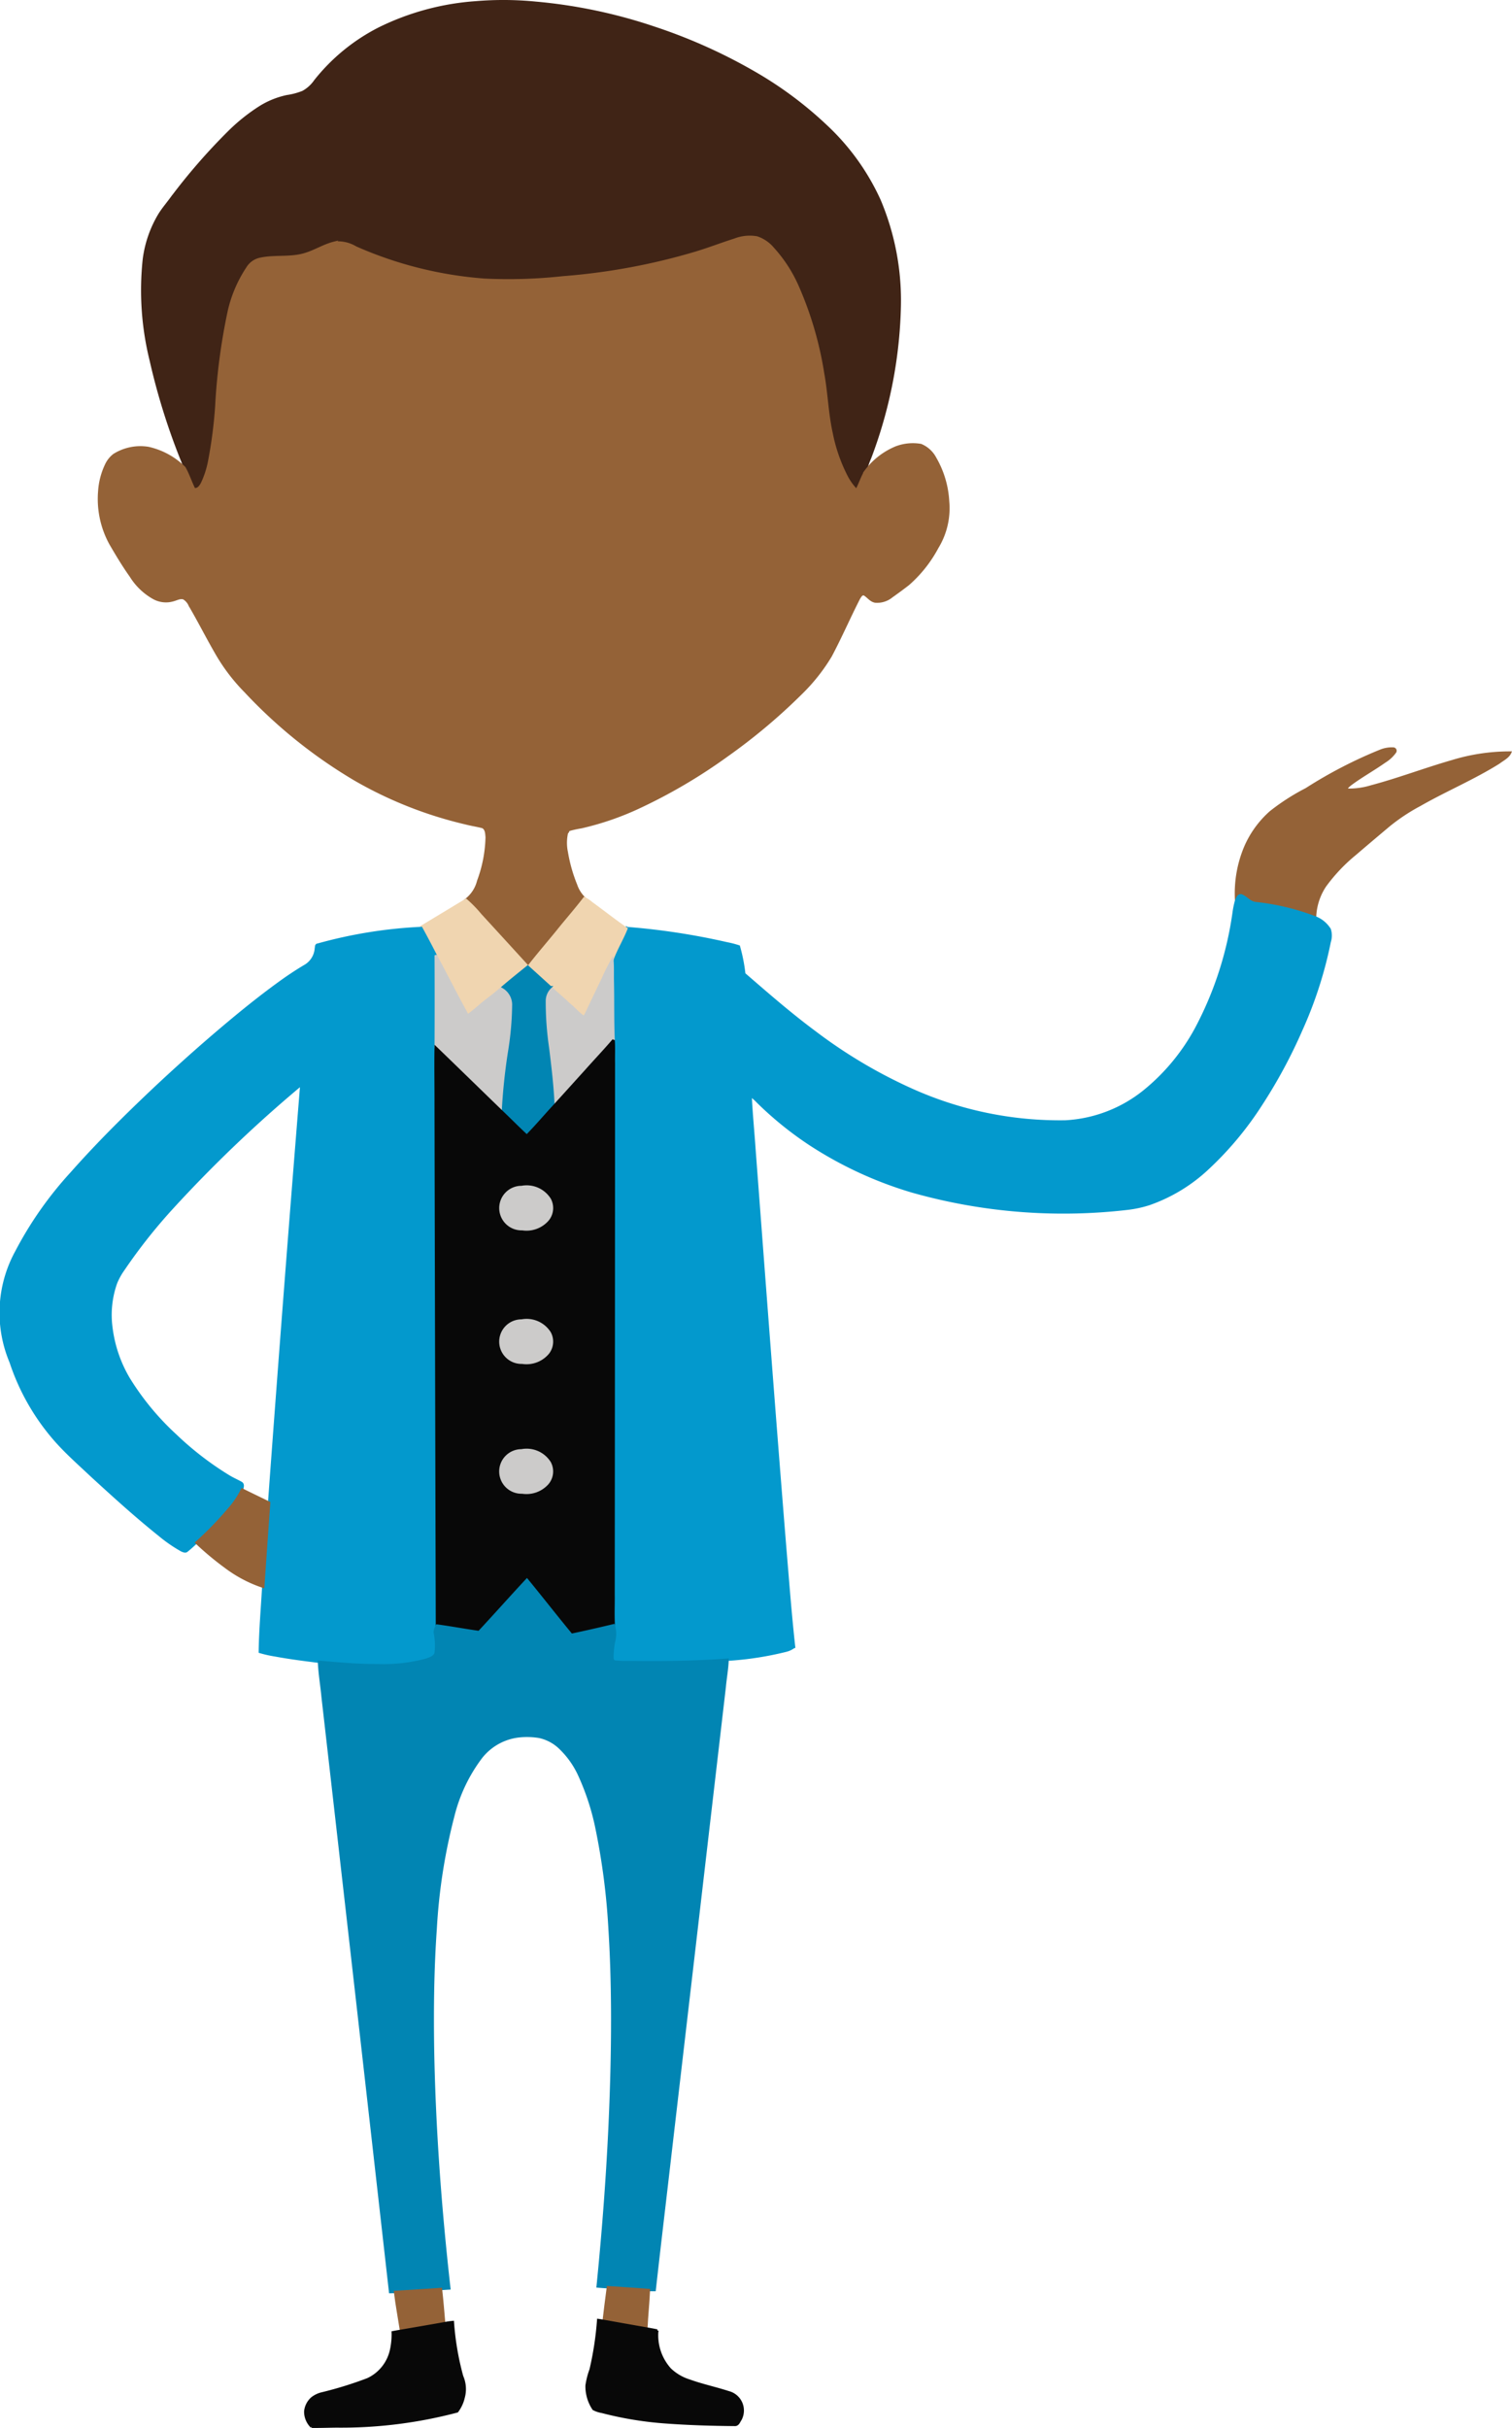 <svg xmlns="http://www.w3.org/2000/svg" width="128.498" height="206.211" viewBox="0 0 128.498 206.211"><g transform="translate(-301.75 -304.769)"><path d="M161.034,64.252a28,28,0,0,1,5.111.036,43.536,43.536,0,0,1,10.1,2.13,45.428,45.428,0,0,1,8.378,3.745,32.358,32.358,0,0,1,6.207,4.6,19.865,19.865,0,0,1,4.534,6.309,21.843,21.843,0,0,1,1.716,8.9,38.613,38.613,0,0,1-2.517,12.955,8.644,8.644,0,0,0-.415,1.191c-.3.509-.459,1.062-.743,1.575a4.929,4.929,0,0,1-.9-1.282,13.876,13.876,0,0,1-1.218-3.566c-.371-1.674-.413-3.382-.72-5.064a29.836,29.836,0,0,0-2.182-7.435,11.873,11.873,0,0,0-2.075-3.185,3.037,3.037,0,0,0-1.368-.935,3.521,3.521,0,0,0-1.89.189c-1.131.36-2.229.788-3.367,1.131a53.923,53.923,0,0,1-11.211,2.07,42.65,42.65,0,0,1-6.667.206,33.093,33.093,0,0,1-10.961-2.743,2.9,2.9,0,0,0-1.8-.406c-.921.224-1.688.749-2.6,1-1.185.338-2.469.113-3.674.365a1.685,1.685,0,0,0-1.139.793,11.067,11.067,0,0,0-1.567,3.667,51.648,51.648,0,0,0-1.064,8.038,38.227,38.227,0,0,1-.61,4.716,7.769,7.769,0,0,1-.611,1.871c-.127.227-.3.523-.661.487-.3-.6-.493-1.228-.822-1.815a4.433,4.433,0,0,0-.262-.751,55.88,55.88,0,0,1-2.617-8.417,24.76,24.76,0,0,1-.579-8.547,9.805,9.805,0,0,1,1.275-3.732c.3-.506.7-.967,1.052-1.447a51.056,51.056,0,0,1,4.964-5.7,15.872,15.872,0,0,1,2.579-2.051,7.138,7.138,0,0,1,2.3-.928,5.79,5.79,0,0,0,1.352-.362,3.058,3.058,0,0,0,1.039-.945,16.463,16.463,0,0,1,5.447-4.45A22.024,22.024,0,0,1,161.034,64.252Z" transform="translate(181.137 240.716)" fill="#402416" stroke="#402416" stroke-width="0.2"/><path d="M162.99,219.742a3.52,3.52,0,0,1,1.89-.189,3.038,3.038,0,0,1,1.368.935,11.876,11.876,0,0,1,2.075,3.185,29.822,29.822,0,0,1,2.182,7.435c.307,1.682.348,3.39.72,5.064a13.869,13.869,0,0,0,1.218,3.566,4.928,4.928,0,0,0,.9,1.282c.284-.513.446-1.066.743-1.575a6.166,6.166,0,0,1,2.629-2.061,4.011,4.011,0,0,1,2.1-.2,2.425,2.425,0,0,1,1.222,1.122,8.174,8.174,0,0,1,1.09,3.652,6.382,6.382,0,0,1-.91,3.925A11.04,11.04,0,0,1,177.748,249c-.456.355-.927.7-1.4,1.035a1.954,1.954,0,0,1-1.417.443c-.425-.081-.612-.455-.964-.628-.218-.01-.305.2-.4.329-.833,1.626-1.552,3.294-2.412,4.911a15.69,15.69,0,0,1-2.5,3.163,49.648,49.648,0,0,1-6.3,5.291,45.812,45.812,0,0,1-7.65,4.483,24.392,24.392,0,0,1-4.74,1.612,9.636,9.636,0,0,0-1.09.242,24.9,24.9,0,0,1-4.109.449,20.037,20.037,0,0,1-2.8-.3,7.547,7.547,0,0,0,1.528.788,5.146,5.146,0,0,0,1.578.1c.514-.01,1.029.027,1.542-.01a13.978,13.978,0,0,0,2.135-.856,3.84,3.84,0,0,0-.026,1.718,13.065,13.065,0,0,0,.785,2.772,2.865,2.865,0,0,0,.7,1.12c-.732.958-1.544,1.872-2.3,2.817-.823,1.01-1.682,2-2.475,3.027l-.034-.034q-2.006-2.205-4.026-4.4a10.569,10.569,0,0,0-1.228-1.258,2.9,2.9,0,0,0,1.048-1.6,11.326,11.326,0,0,0,.721-3.739c-.033-.285-.018-.655-.325-.838-.482-.133-.986-.2-1.471-.329a34.478,34.478,0,0,1-9.37-3.7,41.912,41.912,0,0,1-9.33-7.485,15.87,15.87,0,0,1-2.475-3.246c-.779-1.346-1.474-2.726-2.259-4.069a1.3,1.3,0,0,0-.52-.607c-.324-.1-.626.1-.93.17a2.161,2.161,0,0,1-1.607-.183,5.377,5.377,0,0,1-1.955-1.867c-.636-.893-1.194-1.825-1.737-2.759a7.918,7.918,0,0,1-.945-4.454,6.144,6.144,0,0,1,.577-2.229,2.3,2.3,0,0,1,.678-.857,4.227,4.227,0,0,1,2.913-.59,6.3,6.3,0,0,1,3.077,1.687c.329.587.524,1.217.822,1.815.357.036.535-.259.661-.487a7.765,7.765,0,0,0,.611-1.871,38.224,38.224,0,0,0,.61-4.716,51.664,51.664,0,0,1,1.064-8.038,11.069,11.069,0,0,1,1.567-3.667,1.686,1.686,0,0,1,1.139-.793c1.2-.252,2.489-.027,3.674-.365.91-.251,1.677-.776,2.6-1a2.9,2.9,0,0,1,1.8.406,33.094,33.094,0,0,0,10.961,2.742,42.648,42.648,0,0,0,6.667-.206,53.926,53.926,0,0,0,11.211-2.07C160.76,220.53,161.859,220.1,162.99,219.742Z" transform="translate(201.196 105.383)" fill="#946237" stroke="#946237" stroke-width="0.2"/><path d="M749.215,557.236a2.544,2.544,0,0,1,1.083-.183.19.19,0,0,1,.149.3,2.993,2.993,0,0,1-.887.819c-.941.666-1.975,1.233-2.895,1.92-.148.127-.36.258-.324.458a6.469,6.469,0,0,0,2.091-.283c2.33-.619,4.557-1.475,6.868-2.137a16.724,16.724,0,0,1,4.932-.736c-.167.388-.624.6-.971.865-2.127,1.334-4.515,2.335-6.706,3.588a16.315,16.315,0,0,0-2.638,1.748c-.952.8-1.9,1.6-2.848,2.412a14.6,14.6,0,0,0-2.569,2.712,5.116,5.116,0,0,0-.854,2.669,20.256,20.256,0,0,0-5.08-1.211c-.5-.071-.758-.5-1.2-.662-.276-.01-.341.283-.424.451a10.125,10.125,0,0,1,.772-4.538,8.41,8.41,0,0,1,2.16-2.982,18.482,18.482,0,0,1,3.022-1.941A38.449,38.449,0,0,1,749.215,557.236Z" transform="translate(-330.137 -188.71)" fill="#946237" stroke="#946237" stroke-width="0.2"/><path d="M326.267,611.372a24.915,24.915,0,0,0,4.109-.449,1.8,1.8,0,0,0-.08.163l-.042.012a13.969,13.969,0,0,1-2.135.856c-.513.038-1.029,0-1.542.01a5.142,5.142,0,0,1-1.578-.1,7.54,7.54,0,0,1-1.528-.788A20.064,20.064,0,0,0,326.267,611.372Z" transform="translate(19.701 -235.654)" fill="#946237" stroke="#946237" stroke-width="0.2"/><path d="M445.492,654.371c.082-.169.147-.461.424-.451.445.162.7.59,1.2.662a20.24,20.24,0,0,1,5.08,1.211,2.522,2.522,0,0,1,1.248,1.02,1.72,1.72,0,0,1,0,1.054,34.926,34.926,0,0,1-2.418,7.5,43.529,43.529,0,0,1-3.45,6.386,28.122,28.122,0,0,1-4.461,5.341,14.035,14.035,0,0,1-5.025,3.055,9.7,9.7,0,0,1-1.764.385,47.2,47.2,0,0,1-18.377-1.462,33.068,33.068,0,0,1-8.64-3.989,29.3,29.3,0,0,1-4.492-3.633,4.267,4.267,0,0,0-.588-.515c.072,1.542.227,3.081.331,4.622.852,11.255,1.694,22.511,2.606,33.763.238,2.811.446,5.626.758,8.432a1.841,1.841,0,0,1-.709.333,27.4,27.4,0,0,1-4.946.758c-2.766.211-5.546.238-8.322.2a9.242,9.242,0,0,1-1.266-.043c-.178-.035-.185-.219-.2-.34a7.84,7.84,0,0,1,.126-1.316,2.62,2.62,0,0,0-.009-1.427c-.053-.879,0-1.76-.018-2.64q0-22.556.027-45.114c-.012-.651.026-1.3-.022-1.954-.063-1.618-.033-3.24-.066-4.86-.019-.652.016-1.306-.039-1.956.32-.9.842-1.744,1.2-2.638l.018-.052a58.889,58.889,0,0,1,8.526,1.3,8.036,8.036,0,0,1,1.008.261,14.206,14.206,0,0,1,.448,2.236.207.207,0,0,0,.085.162c1.93,1.669,3.855,3.348,5.935,4.889a42.247,42.247,0,0,0,8.194,4.87,30.679,30.679,0,0,0,13.089,2.708,11.663,11.663,0,0,0,6.717-2.586,17.6,17.6,0,0,0,4.4-5.328,29.7,29.7,0,0,0,3.183-9.826A7.782,7.782,0,0,1,445.492,654.371Z" transform="translate(-38.689 -273.114)" fill="#0399cd" stroke="#0399cd" stroke-width="0.2"/><path d="M350.759,655.859a2.493,2.493,0,0,1,.592.39c1,.727,1.963,1.492,2.987,2.195-.354.893-.876,1.735-1.2,2.638a15.749,15.749,0,0,0-.745,1.473q-.631,1.319-1.26,2.639a6.133,6.133,0,0,1-.4.773c-.486-.329-.838-.768-1.29-1.125-.507-.485-1.056-.939-1.566-1.421-.627-.576-1.261-1.145-1.892-1.716.792-1.027,1.651-2.017,2.475-3.027C349.215,657.731,350.027,656.817,350.759,655.859Z" transform="translate(0.652 -274.804)" fill="#f0d5b0" stroke="#f0d5b0" stroke-width="0.2"/><path d="M287.023,659.217c1.219-.729,2.431-1.464,3.648-2.2a10.567,10.567,0,0,1,1.228,1.258q2.018,2.2,4.026,4.4c-.706.574-1.421,1.139-2.107,1.73-.424.349-.834.709-1.284,1.035-.593.442-1.105.956-1.713,1.385-.941-1.691-1.8-3.415-2.719-5.114q-.6-1.165-1.225-2.318C286.816,659.309,286.961,659.263,287.023,659.217Z" transform="translate(50.678 -275.817)" fill="#f0d5b0" stroke="#f0d5b0" stroke-width="0.2"/><path d="M81.791,676.9a39.566,39.566,0,0,1,8.784-1.411q.631,1.151,1.225,2.318.013,3.917,0,7.835c-.03,1.582,0,3.166,0,4.749q.054,22.171.108,44.343a1.314,1.314,0,0,0-.187.576,5.6,5.6,0,0,1,.075,1.756c-.08.338-.509.471-.847.585a14.127,14.127,0,0,1-4.115.45c-1.658.013-3.307-.141-4.952-.292-1.249-.156-2.5-.314-3.73-.543a10.021,10.021,0,0,1-1.3-.292c.024-1.845.189-3.687.29-5.53q.243-3.568.5-7.137,1.3-17.766,2.738-35.525A113.38,113.38,0,0,0,69.367,699.3a46.055,46.055,0,0,0-4.1,5.191,5.659,5.659,0,0,0-.64,1.156,8.131,8.131,0,0,0-.39,3.792,11.2,11.2,0,0,0,1.473,4.318,22.653,22.653,0,0,0,3.988,4.825,26.513,26.513,0,0,0,4.477,3.452c.345.215.73.38,1.089.579.217.127.115.38.075.561a7.694,7.694,0,0,1-1.178,1.728,28.918,28.918,0,0,1-2.709,2.783c-.264.234-.517.478-.8.7-.131.121-.326.017-.461-.043a12.45,12.45,0,0,1-1.865-1.288c-2.021-1.617-3.915-3.34-5.8-5.068-1.06-1-2.161-1.966-3.1-3.045a19.2,19.2,0,0,1-3.749-6.584,10.783,10.783,0,0,1,.485-9.383,31.286,31.286,0,0,1,4.675-6.658c1.857-2.1,3.848-4.115,5.9-6.087q2.934-2.819,6.047-5.5c1.927-1.65,3.891-3.273,5.988-4.773.633-.449,1.285-.879,1.965-1.278a1.868,1.868,0,0,0,.878-1.463C81.648,677.1,81.6,676.917,81.791,676.9Z" transform="translate(246.98 -291.905)" fill="#0399cd" stroke="#0399cd" stroke-width="0.2"/><path d="M294.915,693.49c.921,1.7,1.778,3.423,2.719,5.114.607-.428,1.119-.942,1.713-1.384.449-.326.86-.686,1.284-1.035a1.736,1.736,0,0,1,.881,1.462,26.184,26.184,0,0,1-.364,4.109,49.976,49.976,0,0,0-.525,5.1c-1.906-1.842-3.8-3.693-5.709-5.532Q294.933,697.407,294.915,693.49Z" transform="translate(43.865 -307.589)" fill="#cccbca" stroke="#cccbca" stroke-width="0.2"/><path d="M360,697.888a15.736,15.736,0,0,1,.745-1.473c.055.651.02,1.3.039,1.956.032,1.62,0,3.241.066,4.86-.765.9-1.59,1.761-2.376,2.648-.914,1-1.819,2.013-2.735,3.015-.06-1.652-.264-3.3-.464-4.941a26.91,26.91,0,0,1-.293-4.082,1.617,1.617,0,0,1,.5-1.118c.511.483,1.059.936,1.566,1.421.452.358.8.8,1.29,1.125a6.129,6.129,0,0,0,.4-.773Q359.368,699.207,360,697.888Z" transform="translate(-6.953 -310.138)" fill="#cccbca" stroke="#cccbca" stroke-width="0.2"/><path d="M334.131,700.986l.034.034c.631.571,1.266,1.141,1.892,1.716a1.617,1.617,0,0,0-.5,1.118,26.924,26.924,0,0,0,.293,4.082c.2,1.644.4,3.289.464,4.941-.757.823-1.475,1.673-2.265,2.474-.7-.642-1.354-1.311-2.035-1.963a50.031,50.031,0,0,1,.525-5.1,26.178,26.178,0,0,0,.364-4.109,1.736,1.736,0,0,0-.881-1.462C332.71,702.126,333.425,701.56,334.131,700.986Z" transform="translate(12.472 -314.121)" fill="#0185b3" stroke="#0185b3" stroke-width="0.2"/><path d="M309.963,749.355c.049.651.01,1.3.023,1.954q-.006,22.557-.027,45.113c.013.88-.035,1.761.018,2.64q-1.791.431-3.6.815c-1.282-1.546-2.507-3.127-3.783-4.677-1.37,1.471-2.7,2.969-4.07,4.439-1.2-.165-2.379-.388-3.575-.551q-.06-22.171-.108-44.343c.005-1.583-.029-3.166,0-4.749,1.909,1.839,3.8,3.69,5.708,5.532.681.652,1.339,1.322,2.035,1.963.79-.8,1.507-1.651,2.265-2.474.916-1,1.821-2.012,2.735-3.016.785-.887,1.611-1.749,2.376-2.648m-7.822,12.488a1.793,1.793,0,1,0,.051,3.585,2.39,2.39,0,0,0,2.188-.813,1.571,1.571,0,0,0,.157-1.724,2.318,2.318,0,0,0-2.4-1.047m0,11.343a1.793,1.793,0,1,0,.05,3.585,2.388,2.388,0,0,0,2.189-.813,1.572,1.572,0,0,0,.157-1.724,2.318,2.318,0,0,0-2.4-1.047m0,11.02a1.793,1.793,0,1,0,.051,3.585,2.4,2.4,0,0,0,2.159-.775,1.575,1.575,0,0,0,.187-1.763A2.316,2.316,0,0,0,302.14,784.206Z" transform="translate(43.935 -356.262)" fill="#080808" stroke="#080808" stroke-width="0.2"/><path d="M332.6,846.11a2.317,2.317,0,0,1,2.4,1.047,1.571,1.571,0,0,1-.157,1.724,2.391,2.391,0,0,1-2.188.813,1.793,1.793,0,1,1-.051-3.585Z" transform="translate(13.474 -440.529)" fill="#cccbca" stroke="#cccbca" stroke-width="0.2"/><path d="M332.6,934.209a2.318,2.318,0,0,1,2.4,1.047,1.573,1.573,0,0,1-.157,1.724,2.388,2.388,0,0,1-2.189.813,1.793,1.793,0,1,1-.05-3.585Z" transform="translate(13.473 -517.285)" fill="#cccbca" stroke="#cccbca" stroke-width="0.2"/><path d="M332.6,1019.8a2.318,2.318,0,0,1,2.4,1.047,1.576,1.576,0,0,1-.187,1.763,2.4,2.4,0,0,1-2.159.775,1.793,1.793,0,1,1-.051-3.585Z" transform="translate(13.472 -591.851)" fill="#cccbca" stroke="#cccbca" stroke-width="0.2"/><path d="M165.413,1047.627a7.7,7.7,0,0,0,1.178-1.728c.761.383,1.536.745,2.3,1.125q-.259,3.568-.5,7.136a11.15,11.15,0,0,1-3.207-1.682,25.464,25.464,0,0,1-2.48-2.068A28.914,28.914,0,0,0,165.413,1047.627Z" transform="translate(155.733 -614.623)" fill="#946237" stroke="#946237" stroke-width="0.2"/><path d="M248.11,1105.42c1.276,1.551,2.5,3.131,3.783,4.677q1.807-.382,3.6-.815a2.619,2.619,0,0,1,.009,1.427,7.85,7.85,0,0,0-.126,1.317c.017.121.024.305.2.34a9.213,9.213,0,0,0,1.266.043c2.776.035,5.556.008,8.322-.2-.028.781-.175,1.557-.246,2.337q-2.285,19.642-4.574,39.286c-.457,3.974-.936,7.946-1.378,11.92-.163,0-.328,0-.489-.006-1.161-.087-2.323-.156-3.484-.238-.291-.018-.583-.037-.872-.062.67-6.665,1.112-13.349,1.219-20.038.049-3.414.013-6.831-.2-10.241a57.849,57.849,0,0,0-1.135-8.758,20.816,20.816,0,0,0-1.441-4.382,7.518,7.518,0,0,0-1.679-2.354,3.669,3.669,0,0,0-1.715-.906,6.416,6.416,0,0,0-1.911-.028,4.757,4.757,0,0,0-3.044,1.776,13.721,13.721,0,0,0-2.362,4.964,48.625,48.625,0,0,0-1.5,9.619c-.232,3.3-.273,6.612-.228,9.92.112,6.878.624,13.748,1.393,20.594q-.357.021-.712.048-1.951.122-3.9.251c-.14.006-.281.006-.421.01q-2.849-25.266-5.736-50.53c-.093-1-.269-2-.309-3.007,1.644.15,3.294.3,4.952.292a14.119,14.119,0,0,0,4.115-.45c.339-.115.768-.247.847-.585a5.6,5.6,0,0,0-.075-1.756,1.314,1.314,0,0,1,.187-.576c1.2.163,2.379.386,3.575.551C245.411,1108.389,246.741,1106.89,248.11,1105.42Z" transform="translate(98.42 -666.481)" fill="#0185b3" stroke="#0185b3" stroke-width="0.2"/><path d="M388.041,1572.08c1.161.082,2.323.151,3.484.238-.051,1.09-.166,2.177-.218,3.267q-1.815-.319-3.627-.643C387.787,1573.987,387.918,1573.034,388.041,1572.08Z" transform="translate(-34.627 -1073.056)" fill="#946237" stroke="#946237" stroke-width="0.2"/><path d="M272.466,1573.523q1.951-.129,3.9-.251c.11.969.188,1.941.273,2.912-1.219.218-2.441.427-3.661.637C272.807,1575.722,272.6,1574.625,272.466,1573.523Z" transform="translate(62.859 -1074.094)" fill="#946237" stroke="#946237" stroke-width="0.2"/><path d="M379.2,1593.74c.156.021.311.043.466.074q1.812.325,3.627.643c.311.053.621.106.928.177a4.305,4.305,0,0,0,1.091,3.288,4.161,4.161,0,0,0,1.645.962c1.076.39,2.219.629,3.31.984a1.605,1.605,0,0,1,1.023,2.327c-.125.171-.2.477-.5.452-1.963-.015-3.926-.075-5.881-.22a29.777,29.777,0,0,1-5.385-.886,2.384,2.384,0,0,1-.723-.24,3.477,3.477,0,0,1-.587-1.993,6.588,6.588,0,0,1,.347-1.365A27.208,27.208,0,0,0,379.2,1593.74Z" transform="translate(-26.613 -1091.927)" fill="#080808" stroke="#080808" stroke-width="0.2"/><path d="M234.661,1595.157a6.706,6.706,0,0,1,.737-.108,23.532,23.532,0,0,0,.785,4.611,2.705,2.705,0,0,1,.129,1.808,3.124,3.124,0,0,1-.545,1.171,38.619,38.619,0,0,1-10.288,1.28c-.695.009-1.389.032-2.083.027a1.8,1.8,0,0,1-.541-1.3,1.711,1.711,0,0,1,.579-1.132,2.172,2.172,0,0,1,.835-.4,32.362,32.362,0,0,0,3.9-1.208,3.579,3.579,0,0,0,1.98-2.481,6.128,6.128,0,0,0,.14-1.507q.353-.067.709-.125C232.22,1595.583,233.442,1595.375,234.661,1595.157Z" transform="translate(104.838 -1093.067)" fill="#080808" stroke="#080808" stroke-width="0.2"/></g></svg>
